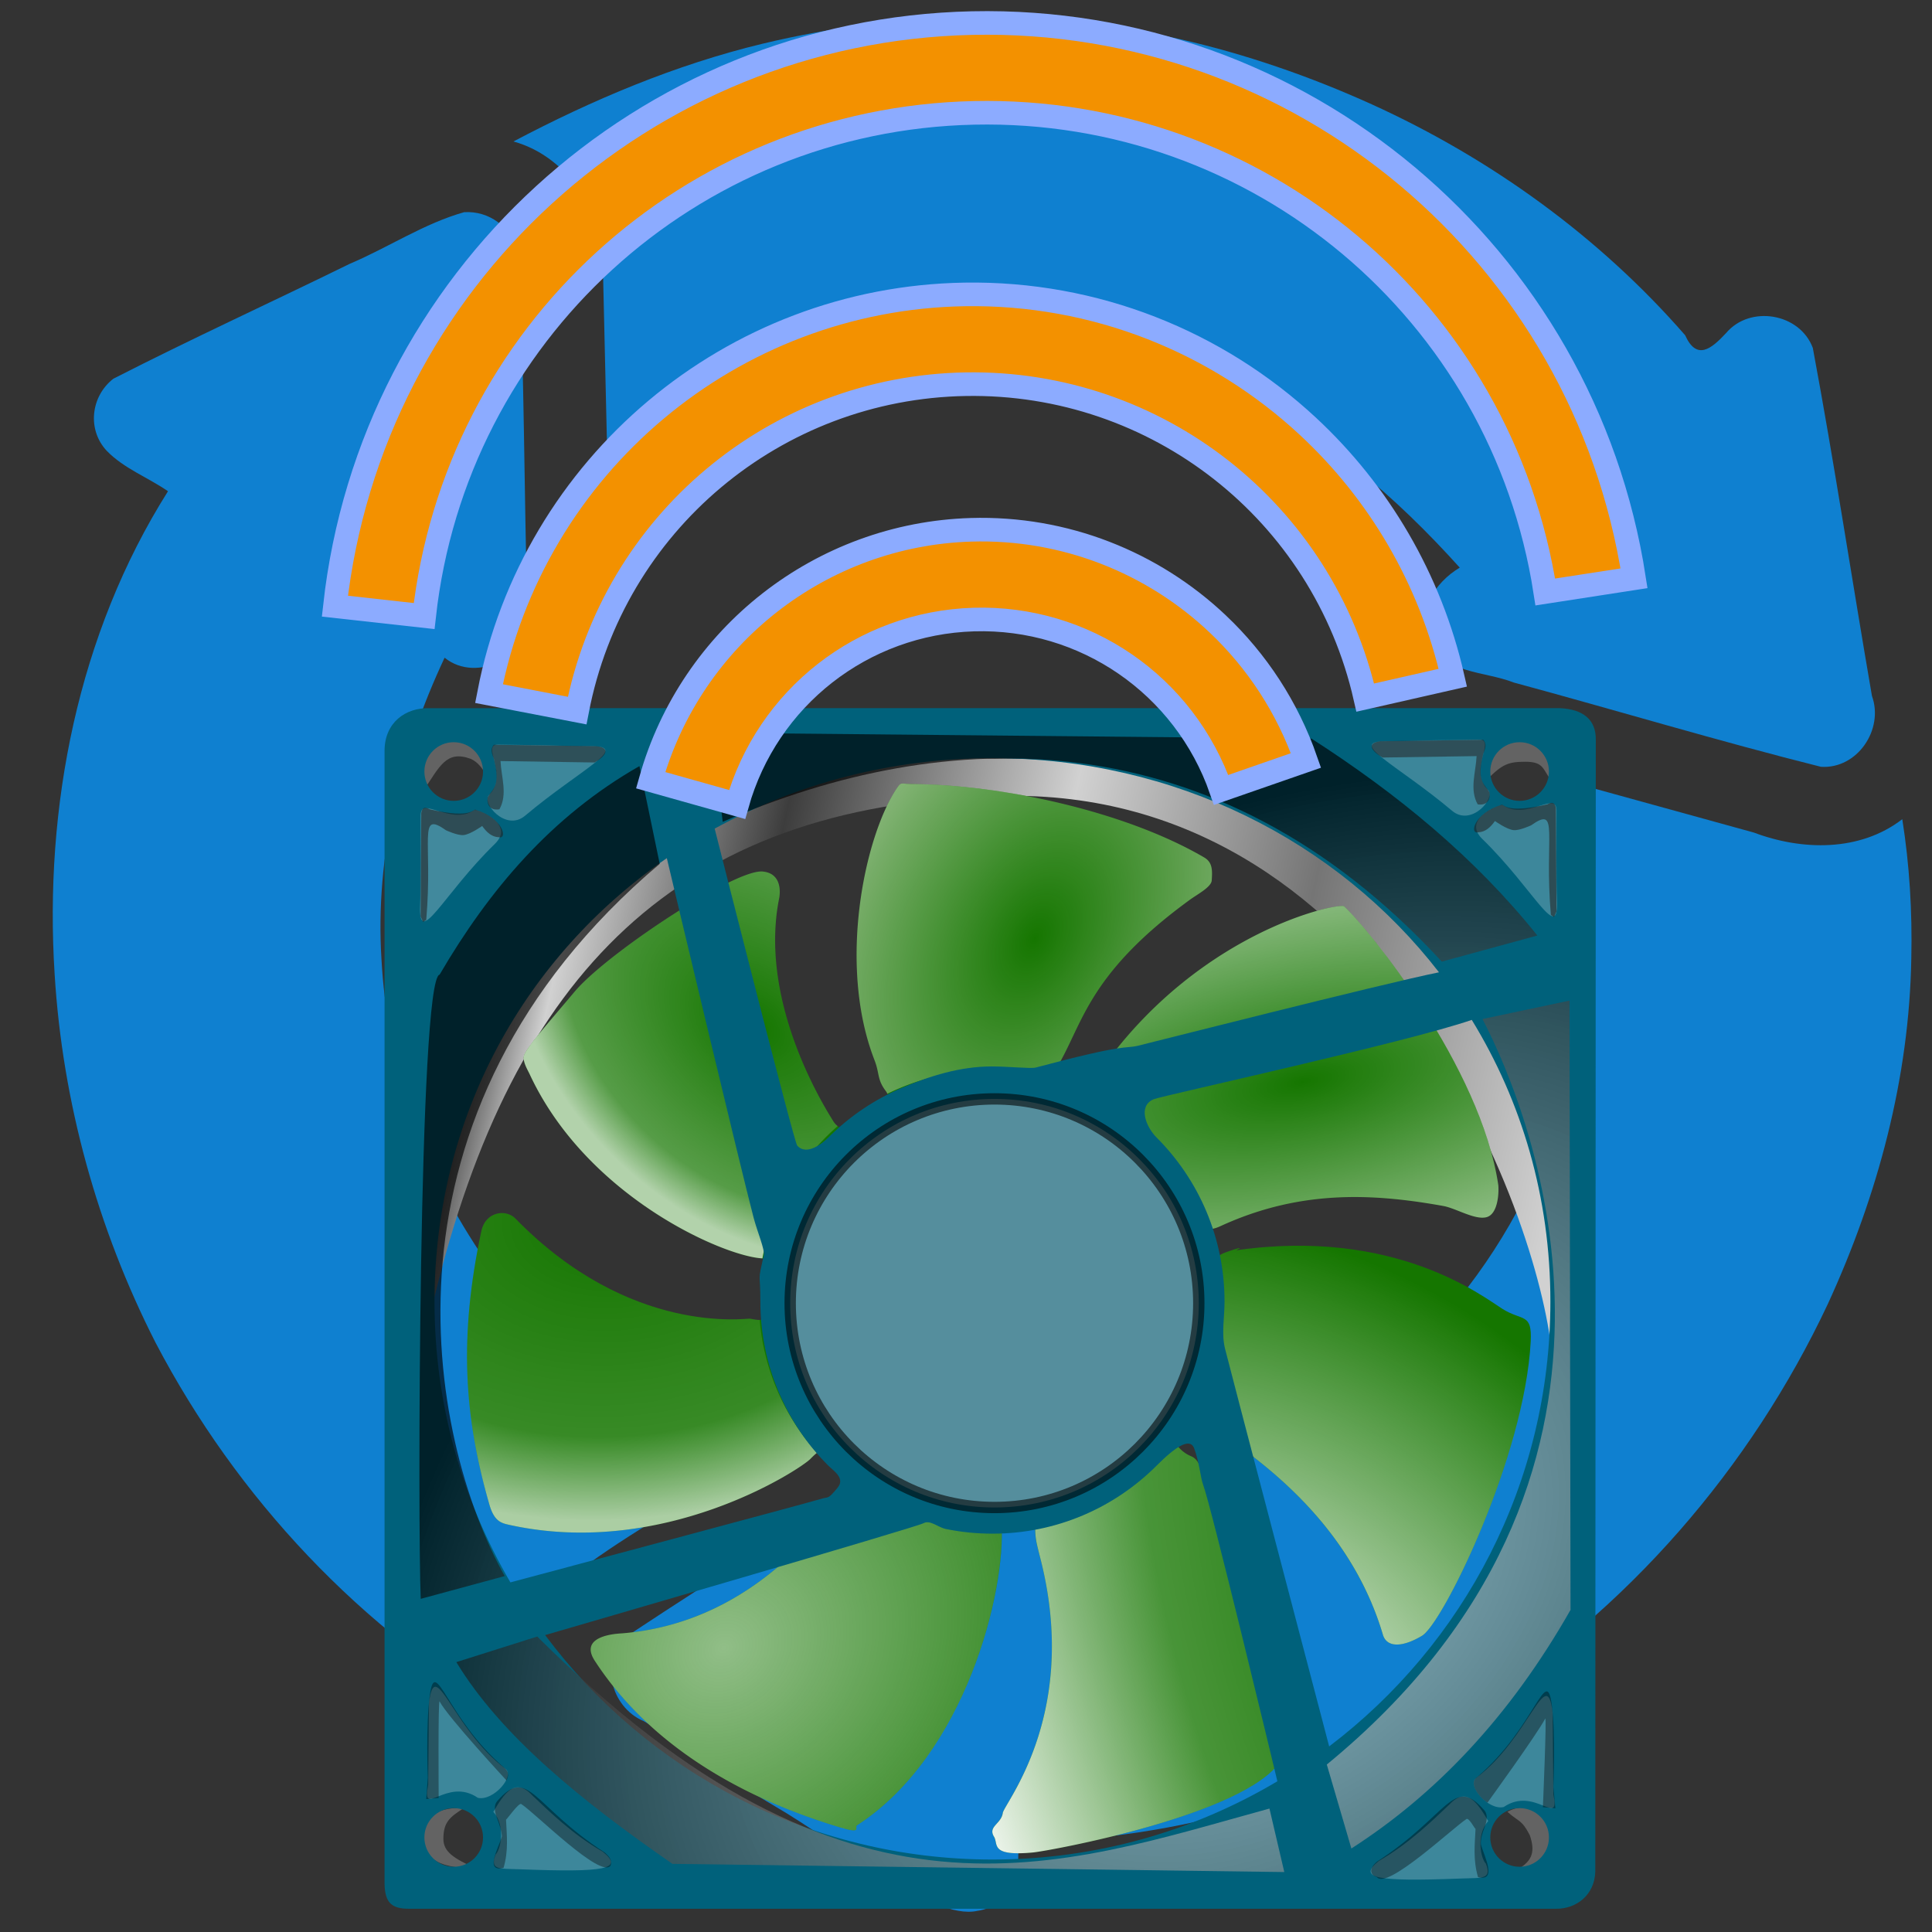 <?xml version="1.0" encoding="UTF-8" standalone="no"?>
<!-- Created with Inkscape (http://www.inkscape.org/) -->

<svg
   width="256mm"
   height="256mm"
   viewBox="0 0 256 256"
   version="1.1"
   id="svg1"
   inkscape:version="1.3.2 (091e20ef0f, 2023-11-25)"
   sodipodi:docname="inode-vnd.kde.service.upnp.HVAC1.svg"
   xml:space="preserve"
   xmlns:inkscape="http://www.inkscape.org/namespaces/inkscape"
   xmlns:sodipodi="http://sodipodi.sourceforge.net/DTD/sodipodi-0.dtd"
   xmlns:xlink="http://www.w3.org/1999/xlink"
   xmlns="http://www.w3.org/2000/svg"
   xmlns:svg="http://www.w3.org/2000/svg"
   xmlns:rdf="http://www.w3.org/1999/02/22-rdf-syntax-ns#"
   xmlns:cc="http://creativecommons.org/ns#"
   xmlns:dc="http://purl.org/dc/elements/1.1/"><rect x="0" y="0" width="256" height="256" fill="#333333" stroke="none"/><defs
     id="defs1"><linearGradient
       id="linearGradient32"
       inkscape:collect="always"><stop
         style="stop-color:#ffffff;stop-opacity:0;"
         offset="0"
         id="stop33" /><stop
         style="stop-color:#ffffff;stop-opacity:0.149;"
         offset="0.723"
         id="stop35" /><stop
         style="stop-color:#ffffff;stop-opacity:0.64;"
         offset="1"
         id="stop34" /></linearGradient><linearGradient
       id="linearGradient28"
       inkscape:collect="always"><stop
         style="stop-color:#fff9f9;stop-opacity:0;"
         offset="0"
         id="stop31" /><stop
         style="stop-color:#fff9f9;stop-opacity:1;"
         offset="1"
         id="stop32" /></linearGradient><linearGradient
       id="linearGradient27"
       inkscape:collect="always"><stop
         style="stop-color:#ffffff;stop-opacity:0;"
         offset="0"
         id="stop27" /><stop
         style="stop-color:#ffffff;stop-opacity:1;"
         offset="1"
         id="stop28" /></linearGradient><linearGradient
       id="linearGradient23"
       inkscape:collect="always"><stop
         style="stop-color:#ffffff;stop-opacity:1;"
         offset="0"
         id="stop24" /><stop
         style="stop-color:#ffffff;stop-opacity:1;"
         offset="0.039"
         id="stop38" /><stop
         style="stop-color:#ffffff;stop-opacity:0;"
         offset="1"
         id="stop25" /></linearGradient><linearGradient
       id="linearGradient21"
       inkscape:collect="always"><stop
         style="stop-color:#ffffff;stop-opacity:0;"
         offset="0"
         id="stop22" /><stop
         style="stop-color:#ffffff;stop-opacity:0.221;"
         offset="0.509"
         id="stop39" /><stop
         style="stop-color:#ffffff;stop-opacity:1;"
         offset="1"
         id="stop23" /></linearGradient><linearGradient
       id="linearGradient18"
       inkscape:collect="always"><stop
         style="stop-color:#ffffff;stop-opacity:0;"
         offset="0"
         id="stop19" /><stop
         style="stop-color:#ffffff;stop-opacity:0.28;"
         offset="0.79"
         id="stop21" /><stop
         style="stop-color:#ffffff;stop-opacity:0.671;"
         offset="1"
         id="stop20" /></linearGradient><linearGradient
       id="linearGradient13"
       inkscape:collect="always"><stop
         style="stop-color:#ffffff;stop-opacity:0.555;"
         offset="0"
         id="stop16" /><stop
         style="stop-color:#000000;stop-opacity:0.655;"
         offset="1"
         id="stop17" /></linearGradient><linearGradient
       id="linearGradient36"
       inkscape:collect="always"><stop
         style="stop-color:#fcfcfc;stop-opacity:0.796;"
         offset="0"
         id="stop36" /><stop
         style="stop-color:#fcfcfc;stop-opacity:0;"
         offset="1"
         id="stop37" /></linearGradient><linearGradient
       id="linearGradient10"
       inkscape:collect="always"><stop
         style="stop-color:#000000;stop-opacity:1;"
         offset="0"
         id="stop10" /><stop
         style="stop-color:#d1d1d1;stop-opacity:1;"
         offset="0.097"
         id="stop12" /><stop
         style="stop-color:#3d3d3d;stop-opacity:1;"
         offset="0.266"
         id="stop13" /><stop
         style="stop-color:#d1d1d1;stop-opacity:1;"
         offset="0.511"
         id="stop14" /><stop
         style="stop-color:#757575;stop-opacity:1;"
         offset="0.734"
         id="stop15" /><stop
         style="stop-color:#d1d1d1;stop-opacity:1;"
         offset="1"
         id="stop11" /></linearGradient><linearGradient
       inkscape:collect="always"
       xlink:href="#linearGradient10"
       id="linearGradient11"
       x1="28.913"
       y1="-199.254"
       x2="233.664"
       y2="-154.353"
       gradientUnits="userSpaceOnUse" /><radialGradient
       inkscape:collect="always"
       xlink:href="#linearGradient36"
       id="radialGradient37"
       cx="61.964"
       cy="-69.382"
       fx="61.964"
       fy="-69.382"
       r="37.927"
       gradientTransform="matrix(1.806,-1.348,1.157,1.551,51.501,106.139)"
       gradientUnits="userSpaceOnUse" /><radialGradient
       inkscape:collect="always"
       xlink:href="#linearGradient13"
       id="radialGradient17"
       cx="179.735"
       cy="-98.282"
       fx="179.735"
       fy="-98.282"
       r="106.217"
       gradientTransform="matrix(0.711,1.01,-1.367,0.963,-82.469,-185.675)"
       gradientUnits="userSpaceOnUse" /><radialGradient
       inkscape:collect="always"
       xlink:href="#linearGradient18"
       id="radialGradient20"
       cx="78.517"
       cy="-204.147"
       fx="78.517"
       fy="-204.147"
       r="28.978"
       gradientTransform="matrix(1.321,1.169,-0.816,0.923,-181.018,-103.116)"
       gradientUnits="userSpaceOnUse" /><radialGradient
       inkscape:collect="always"
       xlink:href="#linearGradient21"
       id="radialGradient23"
       cx="189.208"
       cy="-73.31"
       fx="189.208"
       fy="-73.31"
       r="26.66"
       gradientTransform="matrix(3.357,-1.27,3.13,8.273,-184.107,775.833)"
       gradientUnits="userSpaceOnUse" /><radialGradient
       inkscape:collect="always"
       xlink:href="#linearGradient23"
       id="radialGradient25"
       cx="214.996"
       cy="-86.975"
       fx="214.996"
       fy="-86.975"
       r="31.908"
       gradientTransform="matrix(2.713,2.059,-1.767,2.328,-563.129,-306.181)"
       gradientUnits="userSpaceOnUse" /><radialGradient
       inkscape:collect="always"
       xlink:href="#linearGradient27"
       id="radialGradient28"
       cx="188.423"
       cy="-189.355"
       fx="188.423"
       fy="-189.355"
       r="38.065"
       gradientTransform="matrix(4.273,-0.808,0.318,1.681,-554.907,281.053)"
       gradientUnits="userSpaceOnUse" /><radialGradient
       inkscape:collect="always"
       xlink:href="#linearGradient28"
       id="radialGradient32"
       cx="140.49"
       cy="-215.915"
       fx="140.49"
       fy="-215.915"
       r="32.795"
       gradientTransform="matrix(2.105,1.097,-1.675,3.212,-516.822,323.45)"
       gradientUnits="userSpaceOnUse" /><radialGradient
       inkscape:collect="always"
       xlink:href="#linearGradient32"
       id="radialGradient34"
       cx="67.357"
       cy="-149.359"
       fx="67.357"
       fy="-149.359"
       r="32.291"
       gradientTransform="matrix(2.407,-0.137,0.097,1.715,-85.43,101.258)"
       gradientUnits="userSpaceOnUse" /></defs><sodipodi:namedview
     id="base"
     pagecolor="#ffffff"
     bordercolor="#000000"
     borderopacity="0.3"
     inkscape:pageopacity="0.0"
     inkscape:pageshadow="2"
     inkscape:zoom="0.98994949"
     inkscape:cx="505.07627"
     inkscape:cy="476.792"
     inkscape:document-units="mm"
     inkscape:showpageshadow="2"
     inkscape:pagecheckerboard="0"
     inkscape:deskcolor="#d1d1d1"
     inkscape:current-layer="g15"
     showguides="true"><sodipodi:guide
       position="129.893,360.77"
       orientation="1,0"
       id="guide34"
       inkscape:locked="false" /></sodipodi:namedview><g
     id="g2"
     transform="matrix(3.105,0,0,3.105,-211.144,2.28)"
     style="fill:#0f80d0;fill-opacity:1"><path
       id="path4154"
       d="m 109.676,0.021 c -3.08,0.005 -6.143,0.392 -9.136,1.111 -3.709,0.895 -7.258,2.392 -10.627,4.171 2.444,0.674 4.001,3.285 3.826,5.765 0.062,2.683 0.124,5.366 0.186,8.049 3.529,-2.977 8.073,-4.466 12.575,-5.176 4.82,-0.603 9.835,0.009 14.239,2.113 3.716,1.695 6.845,4.425 9.557,7.435 -1.056,0.628 -1.905,1.906 -1.29,3.121 0.583,1.416 2.359,1.292 3.589,1.781 4.375,1.183 8.722,2.497 13.114,3.598 1.554,0.102 2.695,-1.595 2.178,-3.021 -0.855,-4.948 -1.603,-9.922 -2.524,-14.854 -0.555,-1.489 -2.684,-1.84 -3.699,-0.637 -0.634,0.683 -1.255,1.189 -1.751,0.094 C 136.254,9.369 131.626,6.032 126.559,3.726 121.269,1.329 115.506,-0.102 109.676,0.021 Z"
       style="fill:#0f80d0;fill-opacity:1" /><path
       id="path4162"
       d="m 134.827,32.582 c 1.044,6.144 0.907,12.782 -2.093,18.392 -1.631,2.998 -3.862,5.662 -6.623,7.683 -3.965,2.966 -8.746,4.844 -13.649,5.473 -1.148,-0.008 -1.163,-0.576 -1.121,-1.536 0.16,-1.747 -2.011,-2.915 -3.432,-1.938 -4.382,2.825 -8.839,5.574 -13.175,8.446 -1.174,1.043 -0.674,3.014 0.732,3.61 1.887,1.058 3.67,2.51 5.591,3.626 2.807,1.631 6.724,4.902 8.652,4.473 1.391,-0.198 1.917,-1.697 1.704,-2.932 6.86,-0.076 13.691,-2.046 19.468,-5.76 6.552,-4.114 11.83,-10.206 15.119,-17.198 2.133,-4.636 3.483,-9.654 3.566,-14.774 0.043,-1.979 -0.075,-3.968 -0.385,-5.923 -1.806,1.394 -4.274,1.347 -6.33,0.572 -2.675,-0.738 -5.35,-1.475 -8.024,-2.213 z"
       sodipodi:nodetypes="ccccccccacccccccc"
       style="fill:#0f80d0;fill-opacity:1" /><path
       id="path4156"
       d="m 87.811,8.32 c -1.71,0.48 -3.245,1.51 -4.887,2.205 -3.355,1.646 -6.764,3.203 -10.086,4.903 -0.965,0.753 -1.125,2.177 -0.28,3.078 0.731,0.754 1.756,1.132 2.613,1.723 -3.846,6.09 -5.291,13.475 -4.838,20.609 0.334,5.462 1.827,10.855 4.309,15.729 3.465,6.617 8.77,12.286 15.269,15.991 0.812,0.263 1.566,0.581 1.111,-0.537 -0.195,-1.851 -0.377,-4.106 1.255,-5.396 2.205,-1.724 4.7,-3.058 7.034,-4.605 C 94.507,60.105 90.683,56.289 87.991,51.943 85.801,48.43 84.51,44.368 84.282,40.229 83.999,35.778 85.092,31.346 86.975,27.332 88.35,28.455 90.72,27.257 90.508,25.459 90.37,20.282 90.371,15.095 90.145,9.924 89.75,8.963 88.906,8.258 87.811,8.32 Z"
       style="fill:#0f80d0;fill-opacity:1" /></g><g
     id="g15"
     style="display:inline"
     transform="matrix(0.718,0,0,0.718,36.179,279.403)"><g
       id="g9"><path
         id="path10"
         style="fill:url(#linearGradient11);stroke-width:1.962;stroke-miterlimit:2.1"
         d="m 235.999,-139.381 c -2.455,-25.803 -31.619,-105.793 -103.228,-102.814 -57.634,1.782 -88.475,32.301 -103.104,92.925 -7.054,-50.417 35.971,-102.49 103.639,-99.874 76.25,-0.946 110.523,67.936 102.694,109.763 z"
         sodipodi:nodetypes="ccccc"
         inkscape:label="path10" /><path
         id="path30"
         style="display:inline;fill:#636363;fill-opacity:1;stroke-width:1.8;stroke-miterlimit:2.1"
         d="m 34.21,-252.57 c -3.1,5e-5 -8.085,0.909 -6.414,9.288 2.94,-4.384 4.183,-7.484 8.686,-5.813 2.699,1.136 3.341,5.238 3.341,2.138 -4.4e-5,-3.1 -2.513,-5.613 -5.613,-5.613 z m 196.71,0 c -3.1,4e-5 -7.25,2.112 -6.882,7.316 2.806,-2.88 3.983,-3.308 7.083,-3.308 3.1,-4e-5 3.207,1.162 4.343,2.873 1.269,-2.866 -1.444,-6.882 -4.543,-6.882 z m -3.118,197.795 c 2.097,1.89 2.608,1.379 4.12,4.29 1.039,3.005 0.434,4.574 -1.663,5.991 3.1,-4.4e-5 5.613,-2.513 5.613,-5.613 -5e-5,-3.1 -3.552,-7.219 -8.069,-4.668 z M 35.314,-55.53 c -6.307,-0.067 -7.55,2.513 -7.55,5.613 4.5e-5,3.1 1.911,5.613 9.555,5.546 -3.916,-1.804 -5.88,-2.981 -5.88,-5.412 -4.6e-5,-3.1 1.162,-4.009 3.875,-5.746 z"
         sodipodi:nodetypes="cccccccccccccccccccc"
         inkscape:label="screwholes" /></g><path
       id="path15"
       style="display:inline;fill:#157600;stroke-width:1.898;stroke-miterlimit:2.1;fill-opacity:1"
       d="m 177.737,-158.402 c 29.35,-4.196 45.474,8.505 49.15,10.814 3.676,2.31 5.489,0.676 5.214,5.997 -1.097,21.213 -16.186,52.002 -20.05,54.318 -3.673,2.201 -6.519,2.203 -7.233,-0.204 -7.19,-24.261 -28.764,-35.806 -32.836,-39.376 -2.023,-1.774 -3.842,-1.593 -5.331,0.611 -1.489,2.204 0.335,4.834 2.784,5.848 1.303,0.539 1.934,2.125 2.112,4.223 0.178,2.098 15.877,49.791 14.424,51.994 -6.624,10.039 -42.769,16.629 -45.742,16.906 -7.982,0.743 -6.32,-1.518 -7.176,-2.914 -1.162,-1.894 1.322,-2.329 1.621,-4.374 0.265,-1.805 14.141,-18.142 7.041,-46.562 -1.002,-4.013 -1.111,-3.808 -1.067,-7.697 0.031,-2.752 -6.399,-2.012 -6.211,0.842 0.825,12.537 -6.64,42.736 -26.657,55.686 -0.578,0.374 1.152,1.682 -3.249,0.359 -23.414,-7.04 -37.362,-18.711 -45.168,-30.737 -3.115,-4.799 4.555,-4.999 5.094,-5.043 24.35,-2.007 36.962,-20.937 40.427,-24.693 1.803,-1.955 -0.127,-5.716 -1.879,-7.704 -1.402,-1.591 -1.396,-2.321 -3.83,0.2 -1.847,1.913 -27.189,18.619 -55.9,12.107 -1.409,-0.32 -2.539,-0.855 -3.351,-3.684 -4.648,-16.194 -5.675,-30.831 -1.481,-50.476 0.752,-3.524 4.483,-4.154 6.309,-2.283 21.199,21.72 42.599,18.348 43.277,18.467 2.944,0.516 2.466,0.559 2.844,-3.624 0.257,-2.848 3.21,-8.07 0.508,-7.547 -5.061,0.978 -32.896,-9.968 -44.038,-33.991 -0.283,-0.61 -1.243,-2.168 -1.063,-3.217 0.247,-1.438 4.773,-6.484 9.387,-11.983 5.858,-6.983 29.479,-22.626 34.675,-22.162 3.751,0.335 3.203,4.249 3.071,4.9 -3.897,19.246 8.455,38.696 9.928,41.099 0.693,1.13 1.585,1.779 2.608,0.934 1.023,-0.844 2.087,-1.64 3.189,-2.385 2.204,-1.489 5.594,-1.88 3.963,-4.02 -1.665,-2.184 -1.115,-3.189 -2.113,-5.755 -6.871,-17.673 -1.764,-41.479 4.191,-50.217 0.794,-1.165 0.738,-0.705 2.803,-0.694 16.266,0.088 39.109,4.923 53.857,13.54 1.602,0.936 1.499,2.454 1.397,4.226 -0.071,1.242 -2.627,2.554 -4.066,3.602 -18.634,13.57 -19.723,22.783 -24.246,30.479 -1.395,2.373 1.368,3.378 3.5,5.02 0.407,0.313 0.897,1.132 1.424,0.278 18.292,-29.597 46.915,-35.398 47.825,-34.564 4.532,4.153 25.218,29.585 28.445,51.433 0.097,0.658 0.169,5.408 -2.264,5.937 -2.188,0.475 -5.54,-1.668 -7.9,-2.094 -13.513,-2.44 -26.766,-2.893 -41.185,3.757 -4.732,2.183 -4.56,-3.321 -4.298,-2.702 1.048,2.478 1.862,5.079 2.414,7.776 0.552,2.697 0.276,0.663 2.913,-0.271 4.343,-1.537 1.94,-0.379 1.94,-0.379 z"
       sodipodi:nodetypes="sssssssssssssssssssssssssssssssssssssssssssssssssssssssss"
       inkscape:label="colorrotorhead"
       transform="translate(1.7700537e-6)" /><g
       id="g29"
       inkscape:label="singleshaffles"
       style="display:inline;fill:#000000;fill-opacity:0"
       transform="translate(1.7700537e-6)"><path
         style="display:inline;fill:url(#radialGradient37);fill-opacity:0.674;stroke-width:1.898;stroke-miterlimit:2.1"
         d="m 105.155,-116.507 c 0.563,1.521 0.687,3.063 -0.271,4.101 -3.466,3.757 -16.078,22.686 -40.428,24.694 -0.539,0.044 -8.209,0.244 -5.094,5.043 7.806,12.026 21.754,23.697 45.168,30.737 4.401,1.323 2.671,0.015 3.249,-0.359 19.582,-12.668 27.13,-41.8 26.677,-54.8 a 42.362,42.362 0 0 1 -2.559,0.183 42.362,42.362 0 0 1 -26.743,-9.599 z"
         id="path23" /><path
         style="display:inline;fill:url(#radialGradient23);stroke-width:1.898;stroke-miterlimit:2.1;fill-opacity:1"
         d="m 166.122,-124.479 a 42.362,42.362 0 0 1 -25.471,16.548 c -0.006,2.863 0.159,3.187 1.064,6.81 7.099,28.42 -6.777,44.757 -7.041,46.562 -0.3,2.045 -2.783,2.48 -1.621,4.374 0.856,1.396 -0.806,3.657 7.176,2.914 2.974,-0.277 39.118,-6.866 45.742,-16.905 1.453,-2.202 -14.245,-49.896 -14.423,-51.994 -0.178,-2.098 -0.809,-3.684 -2.112,-4.223 -1.815,-0.751 -3.278,-2.39 -3.313,-4.085 z"
         id="path24" /><path
         style="display:inline;fill:url(#radialGradient25);stroke-width:1.898;stroke-miterlimit:2.1;fill-opacity:1"
         d="m 188.124,-159.237 c -3.257,0.05 -6.719,0.31 -10.388,0.835 0,0 2.403,-1.157 -1.94,0.379 -1.271,0.45 -1.848,1.139 -2.184,1.447 a 42.362,42.362 0 0 1 0.648,7.306 42.362,42.362 0 0 1 -5.948,21.481 c 1.113,-0.532 2.347,-0.224 3.671,0.936 4.072,3.569 25.646,15.115 32.836,39.376 0.713,2.407 3.56,2.404 7.233,0.204 3.865,-2.315 18.953,-33.105 20.05,-54.318 0.275,-5.321 -1.538,-3.687 -5.214,-5.997 -3.216,-2.021 -15.963,-11.997 -38.762,-11.649 z"
         id="path25" /><path
         style="display:inline;fill:url(#radialGradient34);fill-opacity:1;stroke-width:1.898;stroke-miterlimit:2.1"
         d="m 42.151,-165.275 c -1.605,0.038 -3.238,1.109 -3.708,3.312 -4.194,19.645 -3.168,34.282 1.481,50.476 0.812,2.829 1.942,3.364 3.351,3.684 28.711,6.511 54.053,-10.194 55.9,-12.107 0.515,-0.534 0.876,-0.851 1.209,-1.116 a 42.362,42.362 0 0 1 -10.583,-24.53 c -0.382,0.019 -0.925,-0.074 -1.773,-0.222 -0.678,-0.119 -22.078,3.253 -43.277,-18.467 -0.685,-0.702 -1.637,-1.051 -2.6,-1.029 z"
         id="path26" /><path
         style="display:inline;fill:url(#radialGradient28);fill-opacity:1;stroke-width:1.898;stroke-miterlimit:2.1"
         d="m 197.187,-221.935 c -3.948,0.059 -30.012,6.86 -47.164,34.377 a 42.362,42.362 0 0 1 22.134,25.149 c 0.637,0.17 1.476,0.106 2.611,-0.418 14.419,-6.651 27.672,-6.197 41.185,-3.758 2.36,0.426 5.712,2.569 7.9,2.094 2.433,-0.529 2.361,-5.279 2.264,-5.937 -3.226,-21.848 -23.912,-47.28 -28.444,-51.434 -0.057,-0.052 -0.222,-0.078 -0.486,-0.074 z"
         id="path27" /><path
         style="display:inline;fill:url(#radialGradient20);stroke-width:1.898;stroke-miterlimit:2.1;fill-opacity:1"
         d="m 90.34,-228.304 c -5.196,-0.464 -28.817,15.179 -34.675,22.162 -4.614,5.499 -9.139,10.545 -9.387,11.983 -0.18,1.049 0.78,2.607 1.063,3.217 10.529,22.701 35.939,33.711 42.976,34.029 a 42.362,42.362 0 0 1 13.895,-24.415 c -0.314,-0.235 -0.612,-0.552 -0.873,-0.978 -1.473,-2.402 -13.826,-21.852 -9.929,-41.098 0.132,-0.652 0.68,-4.565 -3.071,-4.9 z"
         id="path28" /><path
         style="display:inline;fill:url(#radialGradient32);fill-opacity:1;stroke-width:1.898;stroke-miterlimit:2.1"
         d="m 116.103,-244.535 c -0.343,0.029 -0.528,0.206 -0.925,0.788 -5.955,8.737 -11.062,32.543 -4.191,50.217 0.997,2.566 0.448,3.571 2.113,5.755 0.136,0.179 0.19,0.329 0.259,0.485 a 42.362,42.362 0 0 1 18.538,-4.342 42.362,42.362 0 0 1 14.351,2.507 c -1.314,-0.946 -2.24,-1.91 -1.324,-3.469 4.522,-7.696 5.611,-16.909 24.246,-30.479 1.439,-1.048 3.994,-2.36 4.066,-3.602 0.102,-1.771 0.205,-3.289 -1.397,-4.226 -14.748,-8.617 -37.591,-13.452 -53.857,-13.54 -1.032,-0.006 -1.534,-0.123 -1.877,-0.094 z"
         id="path29" /></g><path
       id="circle9"
       style="display:inline;fill:#00617b;fill-opacity:1;stroke-width:22.189;stroke-miterlimit:2.1"
       d="m 28.865,-258.45 c -4.427,-0.122 -8.285,2.658 -8.285,7.885 v 209.099 c 0.073,3.588 1.426,4.599 4.563,4.583 H 236.801 c 3.713,0.029 7.074,-2.527 7.217,-6.816 l 0.095,-208.831 c 0.088,-3.85 -2.413,-5.729 -6.617,-5.921 z m 4.477,6.281 c 2.989,-2.1e-4 5.413,2.423 5.413,5.412 -7.6e-5,2.989 -2.423,5.412 -5.413,5.412 -2.989,-7e-5 -5.412,-2.423 -5.412,-5.412 7.1e-5,-2.989 2.423,-5.412 5.412,-5.412 z m 196.71,0 c 2.989,-2.1e-4 5.413,2.423 5.413,5.412 -8e-5,2.989 -2.423,5.412 -5.413,5.412 -2.989,-7e-5 -5.412,-2.423 -5.412,-5.412 7e-5,-2.989 2.423,-5.412 5.412,-5.412 z m -97.286,2.94 c 33.704,-7e-5 63.622,15.257 82.406,39.523 -10.394,2.099 -54.878,13.408 -55.596,13.567 -2.716,0.6 -1.811,-0.529 -18.839,4.015 -0.86,0.229 -5.108,-0.209 -8.065,-0.209 -5.914,0 -11.453,1.766 -16.577,3.933 -5.124,2.167 -9.739,5.303 -13.614,9.179 -0.969,0.969 -3.975,3.501 -5.75,1.488 -0.59,-0.669 -13.66,-52.295 -15.227,-58.489 15.099,-8.301 32.592,-13.007 51.263,-13.007 z m -60.092,18.459 c 0.708,2.977 13.645,57.346 16.025,66.392 0.701,2.663 2.096,5.847 1.863,6.897 -1.206,5.431 -0.626,2.631 -0.626,8.545 0,5.914 1.198,11.547 3.366,16.671 2.167,5.124 5.303,9.739 9.179,13.614 0.969,0.969 3.164,2.3 1.705,4.067 -1.826,2.213 -1.634,1.632 -2.95,2.031 -3.016,0.913 -51.44,13.84 -57.431,15.439 -8.888,-15.225 -14.004,-32.922 -14.004,-51.823 9.7e-5,-34.431 16.917,-63.913 42.873,-81.834 z m 148.548,29.846 c 9.206,15.013 14.51,32.725 14.51,51.988 8e-5,33.521 -16.027,63.291 -40.827,82.092 -2.704,-10.304 -18.713,-71.304 -19.233,-73.46 -0.668,-2.766 -0.075,-5.675 -0.075,-8.632 0,-5.914 -1.198,-11.547 -3.366,-16.671 -2.167,-5.124 -5.303,-9.738 -9.179,-13.614 -1.938,-1.938 -3.512,-5.792 -0.535,-7.058 1.466,-0.623 46.733,-10.491 58.706,-14.645 z m -52.459,78.198 c 0.544,-0.03 0.977,0.211 1.22,0.855 0.959,2.546 1.183,5.477 1.673,6.769 1.432,3.779 12.5,49.74 13.692,54.692 -15.393,9.162 -33.367,14.441 -52.581,14.44 -33.791,-9.3e-5 -63.778,-16.278 -82.553,-41.42 5.269,-1.53 68.465,-19.888 69.816,-20.642 1.226,-0.684 2.711,0.77 4.105,1.055 1.394,0.285 2.813,0.503 4.252,0.649 1.44,0.146 2.901,0.221 4.379,0.221 5.914,0 11.547,-1.198 16.671,-3.366 5.124,-2.167 9.739,-5.303 13.614,-9.179 1.453,-1.453 4.08,-3.985 5.711,-4.075 z M 33.342,-55.459 c 2.989,-2.11e-4 5.413,2.423 5.413,5.413 -7.5e-5,2.989 -2.423,5.412 -5.413,5.412 -2.989,-7.5e-5 -5.412,-2.423 -5.412,-5.412 -2.1e-4,-2.989 2.423,-5.413 5.412,-5.413 z m 196.71,0 c 2.989,-2.11e-4 5.413,2.423 5.413,5.413 -7e-5,2.989 -2.423,5.412 -5.413,5.412 -2.989,-7.1e-5 -5.412,-2.423 -5.412,-5.412 -2.1e-4,-2.989 2.423,-5.413 5.412,-5.413 z"
       inkscape:label="colorhead" /><g
       id="g34"><path
         id="rect10"
         style="display:inline;fill:url(#radialGradient17);fill-opacity:1;stroke-width:1.8;stroke-miterlimit:2.1;stroke-opacity:0.58"
         d="m 80.983,-253.906 2.005,16.437 c 40.834,-17.821 90.832,-19.661 132.699,25.791 l 17.64,-4.811 c -11.564,-14.45 -25.862,-26.167 -41.694,-36.349 z m -13.364,6.147 c -16.26,9.26 -27.73,22.831 -36.883,38.487 -3.887,0.719 -4.054,103.277 -3.475,115.193 l 15.488,-4.198 C 28.588,-123.699 16.836,-183.612 71.361,-229.718 Z m 171.64,43.274 -16.064,3.402 c 9.553,18.274 35.635,84.764 -28.726,137.583 l 4.536,15.497 c 15.392,-9.901 29.081,-24.06 40.444,-44.035 z M 48.759,-87.123 33.829,-82.399 c 8.249,13.597 23.124,25.634 39.877,37.23 l 112.92,1.512 -2.74,-11.717 c -39.261,10.734 -77.319,25.844 -135.127,-31.75 z" /><g
         id="g10"><circle
           style="fill:#cecece;fill-opacity:0.414;stroke:#000000;stroke-width:2.094;stroke-miterlimit:2.1;stroke-opacity:0.58"
           id="path32"
           cx="133.142"
           cy="-148.639"
           r="37.703" /></g><g
         id="g31"
         transform="translate(-3.475,1.604)"><path
           id="rect17"
           style="fill:#ffffff;fill-opacity:0.24;stroke-width:1.8;stroke-miterlimit:2.1;stroke-opacity:0.58"
           d="m 51.027,-253.244 c 4.647,0 6.618,0.251 10.678,0.189 8.273,-0.126 -1.489,4.228 -11.717,12.851 -3.58,3.018 -8.128,-2.404 -6.638,-3.847 3.772,-3.649 -1.622,-9.355 1.724,-9.288 2.834,0.057 5.953,0.095 5.953,0.095 z"
           sodipodi:nodetypes="sssssss" /><path
           id="path31"
           style="fill:#ffffff;fill-opacity:0.256;stroke-width:1.8;stroke-miterlimit:2.1;stroke-opacity:0.58"
           d="m 30.713,-239.734 c 1.5e-5,4.086 0.064,12.006 -0.094,16.064 -0.315,8.084 4.213,-2.004 13.796,-11.339 3.868,-3.769 -3.419,-6.482 -3.78,-6.237 -4.371,2.966 -9.922,-2.785 -9.922,0.977 z"
           sodipodi:nodetypes="ssssss" /><path
           id="rect1"
           style="fill:#222222;fill-opacity:0.54;stroke-width:1.8;stroke-miterlimit:2.1;stroke-opacity:0.58"
           d="m 44.233,-253.305 18.943,0.267 c 2.768,0.313 1.645,1.897 -0.367,3.007 l -17.353,-0.262 c 0.145,3.005 1.346,6.141 -0.203,8.904 -1.062,0.193 -2.387,-0.203 -2.194,-2.146 0.813,-1.704 2.492,-1.765 1.174,-7.165 -0.361,-0.909 -0.743,-1.82 0,-2.606 z"
           sodipodi:nodetypes="cccccccc" /><path
           id="rect2"
           style="fill:#222222;fill-opacity:0.582;stroke-width:1.8;stroke-miterlimit:2.1;stroke-opacity:0.58"
           d="m 32.411,-241.385 c 8.091,1.88 7.953,-0.272 8.504,0.095 5.024,1.534 5.896,5.442 4.252,5.055 -1.324,-0.037 -2.274,-0.914 -3.096,-2.079 0,0 -2.173,1.564 -3.446,1.682 -1.118,0.104 -3.246,-0.895 -3.246,-0.895 -5.275,-3.732 -2.373,1.963 -3.63,16.552 l -0.591,0.378 -0.449,-1.039 0.118,-19.041 c 0.133,-0.912 0.57,-1.305 1.583,-0.709 z"
           sodipodi:nodetypes="ccccacccccc" /></g><g
         id="g8"
         transform="matrix(-1,0,0,1,267.571,0.689)"><path
           id="path5"
           style="fill:#ffffff;fill-opacity:0.236;stroke-width:1.8;stroke-miterlimit:2.1;stroke-opacity:0.58"
           d="m 51.027,-253.244 c 4.647,0 6.618,0.251 10.678,0.189 8.273,-0.126 -1.489,4.228 -11.717,12.851 -3.58,3.018 -8.128,-2.404 -6.638,-3.847 3.772,-3.649 -1.622,-9.355 1.724,-9.288 2.834,0.057 5.953,0.095 5.953,0.095 z"
           sodipodi:nodetypes="sssssss" /><path
           id="path6"
           style="fill:#ffffff;fill-opacity:0.24;stroke-width:1.8;stroke-miterlimit:2.1;stroke-opacity:0.58"
           d="m 30.713,-239.734 c 1.5e-5,4.086 0.064,12.006 -0.094,16.064 -0.315,8.084 4.213,-2.004 13.796,-11.339 3.868,-3.769 -3.419,-6.482 -3.78,-6.237 -4.371,2.966 -9.922,-2.785 -9.922,0.977 z"
           sodipodi:nodetypes="ssssss" /><path
           id="path7"
           style="fill:#222222;fill-opacity:0.54;stroke-width:1.8;stroke-miterlimit:2.1;stroke-opacity:0.58"
           d="m 44.233,-253.305 18.943,0.267 c 2.768,0.313 1.645,1.897 -0.367,3.007 l -17.353,-0.262 c 0.145,3.005 1.346,6.141 -0.203,8.904 -1.062,0.193 -2.387,-0.203 -2.194,-2.146 0.813,-1.704 2.492,-1.765 1.174,-7.165 -0.361,-0.909 -0.743,-1.82 0,-2.606 z"
           sodipodi:nodetypes="cccccccc" /><path
           id="path8"
           style="fill:#222222;fill-opacity:0.582;stroke-width:1.8;stroke-miterlimit:2.1;stroke-opacity:0.58"
           d="m 32.411,-241.385 c 8.091,1.88 7.953,-0.272 8.504,0.095 5.024,1.534 5.896,5.442 4.252,5.055 -1.324,-0.037 -2.274,-0.914 -3.096,-2.079 0,0 -2.173,1.564 -3.446,1.682 -1.118,0.104 -3.246,-0.895 -3.246,-0.895 -5.275,-3.732 -2.373,1.963 -3.63,16.552 l -0.591,0.378 -0.449,-1.039 0.118,-19.041 c 0.133,-0.912 0.57,-1.305 1.583,-0.709 z"
           sodipodi:nodetypes="ccccacccccc" /></g><g
         id="g11"
         transform="translate(1.134,1.89)"><path
           id="rect8"
           style="fill:#ffffff;fill-opacity:0.24;stroke-width:1.8;stroke-miterlimit:2.1;stroke-opacity:0.58"
           d="m 27.64,-76.729 c 1.119,-9.139 4.302,4.757 14.109,12.114 1.841,1.381 -2.283,6.041 -5.084,5.367 -5.748,-3.937 -10.477,3.956 -9.166,-2.362 z"
           sodipodi:nodetypes="csccc" /><path
           id="rect9"
           style="fill:#ffffff;fill-opacity:0.24;stroke-width:1.8;stroke-miterlimit:2.1;stroke-opacity:0.58"
           d="m 39.522,-56.661 c 1.962,-3.343 3.966,-6.448 7.149,-3.074 3.031,2.856 7.298,7.127 13.063,10.451 3.97,3.206 0.429,3.828 -15.184,3.23 -3.892,-0.149 -5.74,0.218 -4.594,-2.757 0.903,-0.849 1.891,-5.259 -0.434,-7.851 z"
           sodipodi:nodetypes="cccscc" /><path
           id="rect11"
           style="fill-opacity:0.368;stroke-width:1.8;stroke-miterlimit:2.1;stroke-opacity:0.58"
           d="m 27.796,-78.176 c 1.041,-7.573 3.124,4.316 13.698,13.33 1.002,0.846 0.824,1.551 0.465,2.397 0,0 -10.835,-11.689 -12.359,-14.591 -0.292,-0.555 -0.167,17.822 -0.167,17.822 l -2.302,0.204 0.297,-3.953 c 0,0 -0.389,-9.709 0.367,-15.209 z"
           sodipodi:nodetypes="sccscccs" /><path
           id="path11"
           style="fill-opacity:0.368;stroke-width:1.8;stroke-miterlimit:2.1;stroke-opacity:0.58"
           d="m 40.225,-58.624 c 5.76,-6.659 6.548,0.872 19.84,9.456 1.002,0.846 1.438,1.598 1.08,2.445 -1.81,2.449 -13.867,-9.68 -16.469,-11.379 -0.453,-0.295 -2.581,2.738 -2.813,2.892 0.133,2.87 0.489,5.667 -0.459,8.898 -3.539,0.856 -0.959,-3.639 -0.317,-5.749 0,0 0.123,-0.849 -0.892,-3.438 -0.617,-1.575 -0.443,-2.578 0.031,-3.125 z"
           sodipodi:nodetypes="sccscccss" /></g><g
         id="g33"
         transform="matrix(-1,0,0,1,263.781,3.591)"><path
           id="path12"
           style="fill:#ffffff;fill-opacity:0.24;stroke-width:1.8;stroke-miterlimit:2.1;stroke-opacity:0.58"
           d="m 27.64,-76.729 c 1.119,-9.139 4.302,4.757 14.109,12.114 1.841,1.381 -2.283,6.041 -5.084,5.367 -5.748,-3.937 -10.477,3.956 -9.166,-2.362 z"
           sodipodi:nodetypes="csccc" /><path
           id="path13"
           style="fill:#ffffff;fill-opacity:0.24;stroke-width:1.8;stroke-miterlimit:2.1;stroke-opacity:0.58"
           d="m 39.522,-56.661 c 1.962,-3.343 3.966,-6.448 7.149,-3.074 3.031,2.856 7.298,7.127 13.063,10.451 3.97,3.206 0.429,3.828 -15.184,3.23 -3.892,-0.149 -5.74,0.218 -4.594,-2.757 0.903,-0.849 1.891,-5.259 -0.434,-7.851 z"
           sodipodi:nodetypes="cccscc" /><path
           id="path14"
           style="fill-opacity:0.368;stroke-width:1.8;stroke-miterlimit:2.1;stroke-opacity:0.58"
           d="m 27.796,-78.176 c 1.041,-7.573 3.124,4.316 13.698,13.33 2.077,1.34 -1.02,4.425 -1.85,4.763 0,0 -9.121,-12.584 -10.645,-15.487 -0.292,-0.555 0.434,16.352 0.434,16.352 l -2.302,0.204 0.364,-3.97 c 0,0 -0.456,-9.692 0.301,-15.193 z"
           sodipodi:nodetypes="sccscccs" /><path
           id="path33"
           style="fill-opacity:0.368;stroke-width:1.8;stroke-miterlimit:2.1;stroke-opacity:0.58"
           d="m 40.225,-58.624 c 5.76,-6.659 6.548,0.872 19.84,9.456 1.736,1.48 1.02,2.561 0.01,2.845 -1.81,2.449 -13.933,-9.012 -16.536,-10.711 -0.453,-0.295 -1.445,1.669 -1.677,1.823 0.133,2.87 0.489,5.667 -0.459,8.898 -3.539,0.856 -1.242,-3.686 -0.601,-5.796 0,0 0.406,-0.802 -0.608,-3.391 -0.617,-1.575 -0.443,-2.578 0.031,-3.125 z"
           sodipodi:nodetypes="sccscccsss" /></g></g></g><g
     id="g5"
     style="fill:#f39100;fill-opacity:1;stroke:#8cabff;stroke-width:3.6;stroke-dasharray:none;stroke-opacity:1"
     transform="matrix(0.641,0.586,-0.586,0.641,123.727,-36.152)"><path
       style="color:#000000;fill:#f39100;fill-opacity:1;stroke:#8cabff;stroke-width:3.6;stroke-miterlimit:2.1;stroke-dasharray:none;stroke-opacity:1"
       d="M 99.58,1.818 C 76.072,2.82 52.916,12.067 34.797,29.359 -1.441,63.945 -6.471,120.16 23.053,160.629 l 11.068,-8.074 C 8.585,117.551 12.912,69.186 44.256,39.271 75.6,9.357 124.115,7.29 157.889,34.432 L 166.471,23.752 C 146.947,8.063 123.088,0.817 99.58,1.818 Z"
       id="path2" /><path
       style="color:#000000;fill:#f39100;fill-opacity:1;stroke:#8cabff;stroke-width:3.6;stroke-miterlimit:2.1;stroke-dasharray:none;stroke-opacity:1"
       d="M 114.107,40.209 C 95.209,40.054 76.369,46.997 61.852,60.715 36.043,85.102 30.842,124.344 49.406,154.611 l 11.678,-7.162 C 45.866,122.638 50.104,90.663 71.26,70.672 92.416,50.681 124.58,48.259 148.49,64.857 l 7.812,-11.254 C 143.541,44.745 128.806,40.33 114.107,40.209 Z"
       id="path3" /><path
       style="color:#000000;fill:#f39100;fill-opacity:1;stroke:#8cabff;stroke-width:3.6;stroke-miterlimit:2.1;stroke-dasharray:none;stroke-opacity:1"
       d="M 124.324,71.746 C 110.667,71.5 97.084,76.58 86.828,86.539 70.419,102.473 66.239,127.291 76.525,147.721 l 12.236,-6.162 C 81.142,126.425 84.215,108.173 96.371,96.369 108.527,84.565 126.862,82.029 141.766,90.09 l 6.518,-12.051 c -7.544,-4.081 -15.765,-6.145 -23.959,-6.293 z"
       id="path4" /></g></svg>
